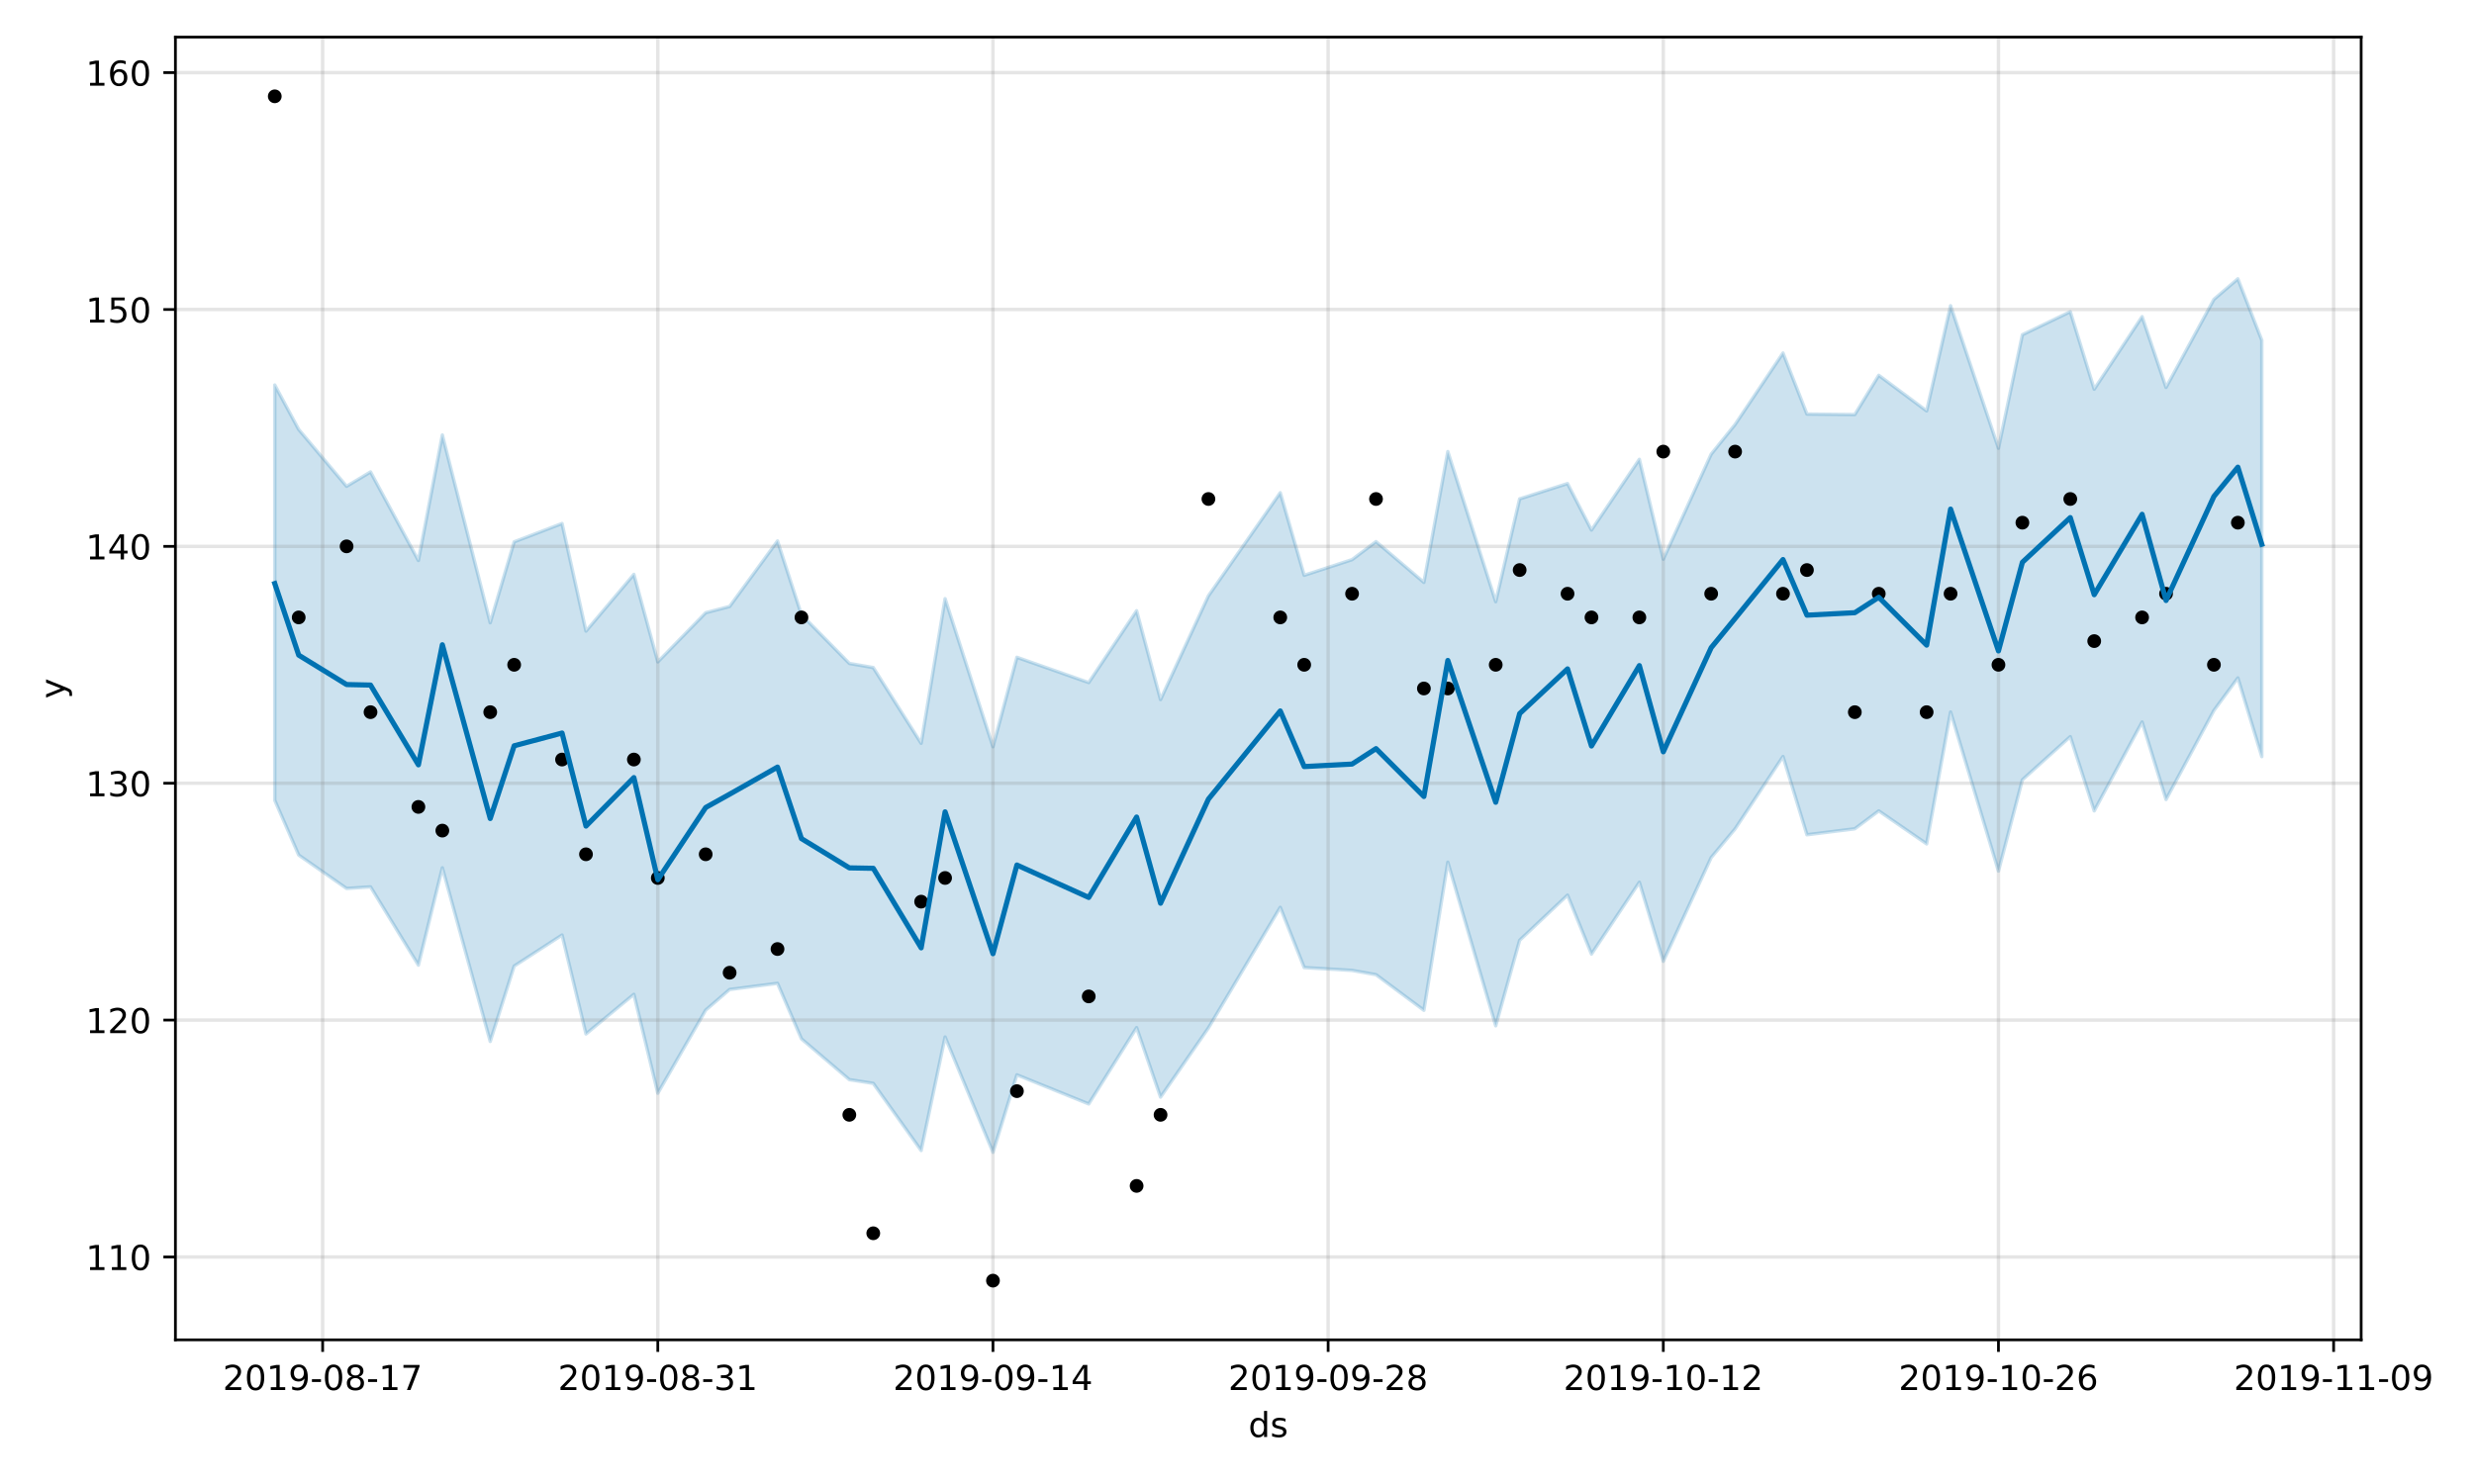 <?xml version="1.0" encoding="utf-8" standalone="no"?>
<!DOCTYPE svg PUBLIC "-//W3C//DTD SVG 1.1//EN"
  "http://www.w3.org/Graphics/SVG/1.1/DTD/svg11.dtd">
<!-- Created with matplotlib (https://matplotlib.org/) -->
<svg height="432pt" version="1.1" viewBox="0 0 720 432" width="720pt" xmlns="http://www.w3.org/2000/svg" xmlns:xlink="http://www.w3.org/1999/xlink">
 <defs>
  <style type="text/css">
*{stroke-linecap:butt;stroke-linejoin:round;}
  </style>
 </defs>
 <g id="figure_1">
  <g id="patch_1">
   <path d="M 0 432 
L 720 432 
L 720 0 
L 0 0 
z
" style="fill:#ffffff;"/>
  </g>
  <g id="axes_1">
   <g id="patch_2">
    <path d="M 51.05 390.04 
L 687.158 390.04 
L 687.158 10.8 
L 51.05 10.8 
z
" style="fill:#ffffff;"/>
   </g>
   <g id="PolyCollection_1">
    <defs>
     <path d="M 79.964 -319.922 
L 79.964 -199.026 
L 86.931 -183.088 
L 100.866 -173.36 
L 107.833 -173.821 
L 121.767 -151.044 
L 128.735 -179.382 
L 142.669 -128.823 
L 149.636 -150.768 
L 163.571 -159.806 
L 170.538 -131.009 
L 184.473 -142.546 
L 191.44 -113.758 
L 205.374 -137.948 
L 212.341 -143.955 
L 226.276 -145.748 
L 233.243 -129.588 
L 247.178 -117.705 
L 254.145 -116.624 
L 268.079 -97.079 
L 275.047 -130.12 
L 288.981 -96.558 
L 295.948 -119.1 
L 316.85 -110.638 
L 330.784 -132.848 
L 337.752 -112.62 
L 351.686 -132.76 
L 372.588 -167.872 
L 379.555 -150.338 
L 393.49 -149.506 
L 400.457 -148.263 
L 414.391 -137.9 
L 421.358 -181.007 
L 435.293 -133.382 
L 442.26 -158.276 
L 456.195 -171.424 
L 463.162 -154.265 
L 477.096 -175.175 
L 484.064 -152.165 
L 497.998 -182.354 
L 504.965 -190.712 
L 518.9 -211.776 
L 525.867 -188.996 
L 539.801 -190.737 
L 546.769 -195.94 
L 560.703 -186.341 
L 567.67 -224.725 
L 581.605 -178.426 
L 588.572 -204.999 
L 602.507 -217.559 
L 609.474 -195.95 
L 623.408 -221.817 
L 630.376 -199.25 
L 644.31 -225.173 
L 651.277 -234.645 
L 658.244 -211.742 
L 658.244 -332.963 
L 658.244 -332.963 
L 651.277 -350.836 
L 644.31 -344.859 
L 630.376 -319.222 
L 623.408 -339.823 
L 609.474 -318.703 
L 602.507 -341.26 
L 588.572 -334.568 
L 581.605 -301.507 
L 567.67 -343.005 
L 560.703 -312.383 
L 546.769 -322.75 
L 539.801 -311.325 
L 525.867 -311.468 
L 518.9 -329.236 
L 504.965 -308.436 
L 497.998 -299.792 
L 484.064 -269.223 
L 477.096 -298.293 
L 463.162 -277.699 
L 456.195 -291.233 
L 442.26 -286.774 
L 435.293 -256.845 
L 421.358 -300.547 
L 414.391 -262.466 
L 400.457 -274.333 
L 393.49 -269.088 
L 379.555 -264.535 
L 372.588 -288.572 
L 351.686 -258.549 
L 337.752 -228.349 
L 330.784 -254.211 
L 316.85 -233.306 
L 295.948 -240.66 
L 288.981 -214.62 
L 275.047 -257.716 
L 268.079 -215.626 
L 254.145 -237.671 
L 247.178 -238.877 
L 233.243 -253.077 
L 226.276 -274.523 
L 212.341 -255.457 
L 205.374 -253.635 
L 191.44 -239.319 
L 184.473 -264.797 
L 170.538 -248.281 
L 163.571 -279.606 
L 149.636 -274.27 
L 142.669 -250.712 
L 128.735 -305.374 
L 121.767 -268.831 
L 107.833 -294.62 
L 100.866 -290.442 
L 86.931 -306.982 
L 79.964 -319.922 
z
" id="mf046717e4d" style="stroke:#0072b2;stroke-opacity:0.2;"/>
    </defs>
    <g clip-path="url(#p8aefd4f866)">
     <use style="fill:#0072b2;fill-opacity:0.2;stroke:#0072b2;stroke-opacity:0.2;" x="0" xlink:href="#mf046717e4d" y="432"/>
    </g>
   </g>
   <g id="matplotlib.axis_1">
    <g id="xtick_1">
     <g id="line2d_1">
      <path clip-path="url(#p8aefd4f866)" d="M 93.898 390.04 
L 93.898 10.8 
" style="fill:none;stroke:#808080;stroke-linecap:square;stroke-opacity:0.2;"/>
     </g>
     <g id="line2d_2">
      <defs>
       <path d="M 0 0 
L 0 3.5 
" id="m63ba23dc0e" style="stroke:#000000;stroke-width:0.8;"/>
      </defs>
      <g>
       <use style="stroke:#000000;stroke-width:0.8;" x="93.898" xlink:href="#m63ba23dc0e" y="390.04"/>
      </g>
     </g>
     <g id="text_1">
      <!-- 2019-08-17 -->
      <defs>
       <path d="M 19.188 8.297 
L 53.609 8.297 
L 53.609 0 
L 7.328 0 
L 7.328 8.297 
Q 12.938 14.109 22.625 23.891 
Q 32.328 33.688 34.812 36.531 
Q 39.547 41.844 41.422 45.531 
Q 43.312 49.219 43.312 52.781 
Q 43.312 58.594 39.234 62.25 
Q 35.156 65.922 28.609 65.922 
Q 23.969 65.922 18.812 64.312 
Q 13.672 62.703 7.812 59.422 
L 7.812 69.391 
Q 13.766 71.781 18.938 73 
Q 24.125 74.219 28.422 74.219 
Q 39.75 74.219 46.484 68.547 
Q 53.219 62.891 53.219 53.422 
Q 53.219 48.922 51.531 44.891 
Q 49.859 40.875 45.406 35.406 
Q 44.188 33.984 37.641 27.219 
Q 31.109 20.453 19.188 8.297 
z
" id="DejaVuSans-50"/>
       <path d="M 31.781 66.406 
Q 24.172 66.406 20.328 58.906 
Q 16.5 51.422 16.5 36.375 
Q 16.5 21.391 20.328 13.891 
Q 24.172 6.391 31.781 6.391 
Q 39.453 6.391 43.281 13.891 
Q 47.125 21.391 47.125 36.375 
Q 47.125 51.422 43.281 58.906 
Q 39.453 66.406 31.781 66.406 
z
M 31.781 74.219 
Q 44.047 74.219 50.516 64.516 
Q 56.984 54.828 56.984 36.375 
Q 56.984 17.969 50.516 8.266 
Q 44.047 -1.422 31.781 -1.422 
Q 19.531 -1.422 13.062 8.266 
Q 6.594 17.969 6.594 36.375 
Q 6.594 54.828 13.062 64.516 
Q 19.531 74.219 31.781 74.219 
z
" id="DejaVuSans-48"/>
       <path d="M 12.406 8.297 
L 28.516 8.297 
L 28.516 63.922 
L 10.984 60.406 
L 10.984 69.391 
L 28.422 72.906 
L 38.281 72.906 
L 38.281 8.297 
L 54.391 8.297 
L 54.391 0 
L 12.406 0 
z
" id="DejaVuSans-49"/>
       <path d="M 10.984 1.516 
L 10.984 10.5 
Q 14.703 8.734 18.5 7.812 
Q 22.312 6.891 25.984 6.891 
Q 35.75 6.891 40.891 13.453 
Q 46.047 20.016 46.781 33.406 
Q 43.953 29.203 39.594 26.953 
Q 35.25 24.703 29.984 24.703 
Q 19.047 24.703 12.672 31.312 
Q 6.297 37.938 6.297 49.422 
Q 6.297 60.641 12.938 67.422 
Q 19.578 74.219 30.609 74.219 
Q 43.266 74.219 49.922 64.516 
Q 56.594 54.828 56.594 36.375 
Q 56.594 19.141 48.406 8.859 
Q 40.234 -1.422 26.422 -1.422 
Q 22.703 -1.422 18.891 -0.688 
Q 15.094 0.047 10.984 1.516 
z
M 30.609 32.422 
Q 37.25 32.422 41.125 36.953 
Q 45.016 41.5 45.016 49.422 
Q 45.016 57.281 41.125 61.844 
Q 37.25 66.406 30.609 66.406 
Q 23.969 66.406 20.094 61.844 
Q 16.219 57.281 16.219 49.422 
Q 16.219 41.5 20.094 36.953 
Q 23.969 32.422 30.609 32.422 
z
" id="DejaVuSans-57"/>
       <path d="M 4.891 31.391 
L 31.203 31.391 
L 31.203 23.391 
L 4.891 23.391 
z
" id="DejaVuSans-45"/>
       <path d="M 31.781 34.625 
Q 24.75 34.625 20.719 30.859 
Q 16.703 27.094 16.703 20.516 
Q 16.703 13.922 20.719 10.156 
Q 24.75 6.391 31.781 6.391 
Q 38.812 6.391 42.859 10.172 
Q 46.922 13.969 46.922 20.516 
Q 46.922 27.094 42.891 30.859 
Q 38.875 34.625 31.781 34.625 
z
M 21.922 38.812 
Q 15.578 40.375 12.031 44.719 
Q 8.5 49.078 8.5 55.328 
Q 8.5 64.062 14.719 69.141 
Q 20.953 74.219 31.781 74.219 
Q 42.672 74.219 48.875 69.141 
Q 55.078 64.062 55.078 55.328 
Q 55.078 49.078 51.531 44.719 
Q 48 40.375 41.703 38.812 
Q 48.828 37.156 52.797 32.312 
Q 56.781 27.484 56.781 20.516 
Q 56.781 9.906 50.312 4.234 
Q 43.844 -1.422 31.781 -1.422 
Q 19.734 -1.422 13.25 4.234 
Q 6.781 9.906 6.781 20.516 
Q 6.781 27.484 10.781 32.312 
Q 14.797 37.156 21.922 38.812 
z
M 18.312 54.391 
Q 18.312 48.734 21.844 45.562 
Q 25.391 42.391 31.781 42.391 
Q 38.141 42.391 41.719 45.562 
Q 45.312 48.734 45.312 54.391 
Q 45.312 60.062 41.719 63.234 
Q 38.141 66.406 31.781 66.406 
Q 25.391 66.406 21.844 63.234 
Q 18.312 60.062 18.312 54.391 
z
" id="DejaVuSans-56"/>
       <path d="M 8.203 72.906 
L 55.078 72.906 
L 55.078 68.703 
L 28.609 0 
L 18.312 0 
L 43.219 64.594 
L 8.203 64.594 
z
" id="DejaVuSans-55"/>
      </defs>
      <g transform="translate(64.841 404.638)scale(0.1 -0.1)">
       <use xlink:href="#DejaVuSans-50"/>
       <use x="63.623" xlink:href="#DejaVuSans-48"/>
       <use x="127.246" xlink:href="#DejaVuSans-49"/>
       <use x="190.869" xlink:href="#DejaVuSans-57"/>
       <use x="254.492" xlink:href="#DejaVuSans-45"/>
       <use x="290.576" xlink:href="#DejaVuSans-48"/>
       <use x="354.199" xlink:href="#DejaVuSans-56"/>
       <use x="417.822" xlink:href="#DejaVuSans-45"/>
       <use x="453.906" xlink:href="#DejaVuSans-49"/>
       <use x="517.529" xlink:href="#DejaVuSans-55"/>
      </g>
     </g>
    </g>
    <g id="xtick_2">
     <g id="line2d_3">
      <path clip-path="url(#p8aefd4f866)" d="M 191.44 390.04 
L 191.44 10.8 
" style="fill:none;stroke:#808080;stroke-linecap:square;stroke-opacity:0.2;"/>
     </g>
     <g id="line2d_4">
      <g>
       <use style="stroke:#000000;stroke-width:0.8;" x="191.44" xlink:href="#m63ba23dc0e" y="390.04"/>
      </g>
     </g>
     <g id="text_2">
      <!-- 2019-08-31 -->
      <defs>
       <path d="M 40.578 39.312 
Q 47.656 37.797 51.625 33 
Q 55.609 28.219 55.609 21.188 
Q 55.609 10.406 48.188 4.484 
Q 40.766 -1.422 27.094 -1.422 
Q 22.516 -1.422 17.656 -0.516 
Q 12.797 0.391 7.625 2.203 
L 7.625 11.719 
Q 11.719 9.328 16.594 8.109 
Q 21.484 6.891 26.812 6.891 
Q 36.078 6.891 40.938 10.547 
Q 45.797 14.203 45.797 21.188 
Q 45.797 27.641 41.281 31.266 
Q 36.766 34.906 28.719 34.906 
L 20.219 34.906 
L 20.219 43.016 
L 29.109 43.016 
Q 36.375 43.016 40.234 45.922 
Q 44.094 48.828 44.094 54.297 
Q 44.094 59.906 40.109 62.906 
Q 36.141 65.922 28.719 65.922 
Q 24.656 65.922 20.016 65.031 
Q 15.375 64.156 9.812 62.312 
L 9.812 71.094 
Q 15.438 72.656 20.344 73.438 
Q 25.25 74.219 29.594 74.219 
Q 40.828 74.219 47.359 69.109 
Q 53.906 64.016 53.906 55.328 
Q 53.906 49.266 50.438 45.094 
Q 46.969 40.922 40.578 39.312 
z
" id="DejaVuSans-51"/>
      </defs>
      <g transform="translate(162.382 404.638)scale(0.1 -0.1)">
       <use xlink:href="#DejaVuSans-50"/>
       <use x="63.623" xlink:href="#DejaVuSans-48"/>
       <use x="127.246" xlink:href="#DejaVuSans-49"/>
       <use x="190.869" xlink:href="#DejaVuSans-57"/>
       <use x="254.492" xlink:href="#DejaVuSans-45"/>
       <use x="290.576" xlink:href="#DejaVuSans-48"/>
       <use x="354.199" xlink:href="#DejaVuSans-56"/>
       <use x="417.822" xlink:href="#DejaVuSans-45"/>
       <use x="453.906" xlink:href="#DejaVuSans-51"/>
       <use x="517.529" xlink:href="#DejaVuSans-49"/>
      </g>
     </g>
    </g>
    <g id="xtick_3">
     <g id="line2d_5">
      <path clip-path="url(#p8aefd4f866)" d="M 288.981 390.04 
L 288.981 10.8 
" style="fill:none;stroke:#808080;stroke-linecap:square;stroke-opacity:0.2;"/>
     </g>
     <g id="line2d_6">
      <g>
       <use style="stroke:#000000;stroke-width:0.8;" x="288.981" xlink:href="#m63ba23dc0e" y="390.04"/>
      </g>
     </g>
     <g id="text_3">
      <!-- 2019-09-14 -->
      <defs>
       <path d="M 37.797 64.312 
L 12.891 25.391 
L 37.797 25.391 
z
M 35.203 72.906 
L 47.609 72.906 
L 47.609 25.391 
L 58.016 25.391 
L 58.016 17.188 
L 47.609 17.188 
L 47.609 0 
L 37.797 0 
L 37.797 17.188 
L 4.891 17.188 
L 4.891 26.703 
z
" id="DejaVuSans-52"/>
      </defs>
      <g transform="translate(259.923 404.638)scale(0.1 -0.1)">
       <use xlink:href="#DejaVuSans-50"/>
       <use x="63.623" xlink:href="#DejaVuSans-48"/>
       <use x="127.246" xlink:href="#DejaVuSans-49"/>
       <use x="190.869" xlink:href="#DejaVuSans-57"/>
       <use x="254.492" xlink:href="#DejaVuSans-45"/>
       <use x="290.576" xlink:href="#DejaVuSans-48"/>
       <use x="354.199" xlink:href="#DejaVuSans-57"/>
       <use x="417.822" xlink:href="#DejaVuSans-45"/>
       <use x="453.906" xlink:href="#DejaVuSans-49"/>
       <use x="517.529" xlink:href="#DejaVuSans-52"/>
      </g>
     </g>
    </g>
    <g id="xtick_4">
     <g id="line2d_7">
      <path clip-path="url(#p8aefd4f866)" d="M 386.522 390.04 
L 386.522 10.8 
" style="fill:none;stroke:#808080;stroke-linecap:square;stroke-opacity:0.2;"/>
     </g>
     <g id="line2d_8">
      <g>
       <use style="stroke:#000000;stroke-width:0.8;" x="386.522" xlink:href="#m63ba23dc0e" y="390.04"/>
      </g>
     </g>
     <g id="text_4">
      <!-- 2019-09-28 -->
      <g transform="translate(357.465 404.638)scale(0.1 -0.1)">
       <use xlink:href="#DejaVuSans-50"/>
       <use x="63.623" xlink:href="#DejaVuSans-48"/>
       <use x="127.246" xlink:href="#DejaVuSans-49"/>
       <use x="190.869" xlink:href="#DejaVuSans-57"/>
       <use x="254.492" xlink:href="#DejaVuSans-45"/>
       <use x="290.576" xlink:href="#DejaVuSans-48"/>
       <use x="354.199" xlink:href="#DejaVuSans-57"/>
       <use x="417.822" xlink:href="#DejaVuSans-45"/>
       <use x="453.906" xlink:href="#DejaVuSans-50"/>
       <use x="517.529" xlink:href="#DejaVuSans-56"/>
      </g>
     </g>
    </g>
    <g id="xtick_5">
     <g id="line2d_9">
      <path clip-path="url(#p8aefd4f866)" d="M 484.064 390.04 
L 484.064 10.8 
" style="fill:none;stroke:#808080;stroke-linecap:square;stroke-opacity:0.2;"/>
     </g>
     <g id="line2d_10">
      <g>
       <use style="stroke:#000000;stroke-width:0.8;" x="484.064" xlink:href="#m63ba23dc0e" y="390.04"/>
      </g>
     </g>
     <g id="text_5">
      <!-- 2019-10-12 -->
      <g transform="translate(455.006 404.638)scale(0.1 -0.1)">
       <use xlink:href="#DejaVuSans-50"/>
       <use x="63.623" xlink:href="#DejaVuSans-48"/>
       <use x="127.246" xlink:href="#DejaVuSans-49"/>
       <use x="190.869" xlink:href="#DejaVuSans-57"/>
       <use x="254.492" xlink:href="#DejaVuSans-45"/>
       <use x="290.576" xlink:href="#DejaVuSans-49"/>
       <use x="354.199" xlink:href="#DejaVuSans-48"/>
       <use x="417.822" xlink:href="#DejaVuSans-45"/>
       <use x="453.906" xlink:href="#DejaVuSans-49"/>
       <use x="517.529" xlink:href="#DejaVuSans-50"/>
      </g>
     </g>
    </g>
    <g id="xtick_6">
     <g id="line2d_11">
      <path clip-path="url(#p8aefd4f866)" d="M 581.605 390.04 
L 581.605 10.8 
" style="fill:none;stroke:#808080;stroke-linecap:square;stroke-opacity:0.2;"/>
     </g>
     <g id="line2d_12">
      <g>
       <use style="stroke:#000000;stroke-width:0.8;" x="581.605" xlink:href="#m63ba23dc0e" y="390.04"/>
      </g>
     </g>
     <g id="text_6">
      <!-- 2019-10-26 -->
      <defs>
       <path d="M 33.016 40.375 
Q 26.375 40.375 22.484 35.828 
Q 18.609 31.297 18.609 23.391 
Q 18.609 15.531 22.484 10.953 
Q 26.375 6.391 33.016 6.391 
Q 39.656 6.391 43.531 10.953 
Q 47.406 15.531 47.406 23.391 
Q 47.406 31.297 43.531 35.828 
Q 39.656 40.375 33.016 40.375 
z
M 52.594 71.297 
L 52.594 62.312 
Q 48.875 64.062 45.094 64.984 
Q 41.312 65.922 37.594 65.922 
Q 27.828 65.922 22.672 59.328 
Q 17.531 52.734 16.797 39.406 
Q 19.672 43.656 24.016 45.922 
Q 28.375 48.188 33.594 48.188 
Q 44.578 48.188 50.953 41.516 
Q 57.328 34.859 57.328 23.391 
Q 57.328 12.156 50.688 5.359 
Q 44.047 -1.422 33.016 -1.422 
Q 20.359 -1.422 13.672 8.266 
Q 6.984 17.969 6.984 36.375 
Q 6.984 53.656 15.188 63.938 
Q 23.391 74.219 37.203 74.219 
Q 40.922 74.219 44.703 73.484 
Q 48.484 72.75 52.594 71.297 
z
" id="DejaVuSans-54"/>
      </defs>
      <g transform="translate(552.547 404.638)scale(0.1 -0.1)">
       <use xlink:href="#DejaVuSans-50"/>
       <use x="63.623" xlink:href="#DejaVuSans-48"/>
       <use x="127.246" xlink:href="#DejaVuSans-49"/>
       <use x="190.869" xlink:href="#DejaVuSans-57"/>
       <use x="254.492" xlink:href="#DejaVuSans-45"/>
       <use x="290.576" xlink:href="#DejaVuSans-49"/>
       <use x="354.199" xlink:href="#DejaVuSans-48"/>
       <use x="417.822" xlink:href="#DejaVuSans-45"/>
       <use x="453.906" xlink:href="#DejaVuSans-50"/>
       <use x="517.529" xlink:href="#DejaVuSans-54"/>
      </g>
     </g>
    </g>
    <g id="xtick_7">
     <g id="line2d_13">
      <path clip-path="url(#p8aefd4f866)" d="M 679.146 390.04 
L 679.146 10.8 
" style="fill:none;stroke:#808080;stroke-linecap:square;stroke-opacity:0.2;"/>
     </g>
     <g id="line2d_14">
      <g>
       <use style="stroke:#000000;stroke-width:0.8;" x="679.146" xlink:href="#m63ba23dc0e" y="390.04"/>
      </g>
     </g>
     <g id="text_7">
      <!-- 2019-11-09 -->
      <g transform="translate(650.088 404.638)scale(0.1 -0.1)">
       <use xlink:href="#DejaVuSans-50"/>
       <use x="63.623" xlink:href="#DejaVuSans-48"/>
       <use x="127.246" xlink:href="#DejaVuSans-49"/>
       <use x="190.869" xlink:href="#DejaVuSans-57"/>
       <use x="254.492" xlink:href="#DejaVuSans-45"/>
       <use x="290.576" xlink:href="#DejaVuSans-49"/>
       <use x="354.199" xlink:href="#DejaVuSans-49"/>
       <use x="417.822" xlink:href="#DejaVuSans-45"/>
       <use x="453.906" xlink:href="#DejaVuSans-48"/>
       <use x="517.529" xlink:href="#DejaVuSans-57"/>
      </g>
     </g>
    </g>
    <g id="text_8">
     <!-- ds -->
     <defs>
      <path d="M 45.406 46.391 
L 45.406 75.984 
L 54.391 75.984 
L 54.391 0 
L 45.406 0 
L 45.406 8.203 
Q 42.578 3.328 38.25 0.953 
Q 33.938 -1.422 27.875 -1.422 
Q 17.969 -1.422 11.734 6.484 
Q 5.516 14.406 5.516 27.297 
Q 5.516 40.188 11.734 48.094 
Q 17.969 56 27.875 56 
Q 33.938 56 38.25 53.625 
Q 42.578 51.266 45.406 46.391 
z
M 14.797 27.297 
Q 14.797 17.391 18.875 11.75 
Q 22.953 6.109 30.078 6.109 
Q 37.203 6.109 41.297 11.75 
Q 45.406 17.391 45.406 27.297 
Q 45.406 37.203 41.297 42.844 
Q 37.203 48.484 30.078 48.484 
Q 22.953 48.484 18.875 42.844 
Q 14.797 37.203 14.797 27.297 
z
" id="DejaVuSans-100"/>
      <path d="M 44.281 53.078 
L 44.281 44.578 
Q 40.484 46.531 36.375 47.5 
Q 32.281 48.484 27.875 48.484 
Q 21.188 48.484 17.844 46.438 
Q 14.5 44.391 14.5 40.281 
Q 14.5 37.156 16.891 35.375 
Q 19.281 33.594 26.516 31.984 
L 29.594 31.297 
Q 39.156 29.25 43.188 25.516 
Q 47.219 21.781 47.219 15.094 
Q 47.219 7.469 41.188 3.016 
Q 35.156 -1.422 24.609 -1.422 
Q 20.219 -1.422 15.453 -0.562 
Q 10.688 0.297 5.422 2 
L 5.422 11.281 
Q 10.406 8.688 15.234 7.391 
Q 20.062 6.109 24.812 6.109 
Q 31.156 6.109 34.562 8.281 
Q 37.984 10.453 37.984 14.406 
Q 37.984 18.062 35.516 20.016 
Q 33.062 21.969 24.703 23.781 
L 21.578 24.516 
Q 13.234 26.266 9.516 29.906 
Q 5.812 33.547 5.812 39.891 
Q 5.812 47.609 11.281 51.797 
Q 16.75 56 26.812 56 
Q 31.781 56 36.172 55.266 
Q 40.578 54.547 44.281 53.078 
z
" id="DejaVuSans-115"/>
     </defs>
     <g transform="translate(363.325 418.317)scale(0.1 -0.1)">
      <use xlink:href="#DejaVuSans-100"/>
      <use x="63.477" xlink:href="#DejaVuSans-115"/>
     </g>
    </g>
   </g>
   <g id="matplotlib.axis_2">
    <g id="ytick_1">
     <g id="line2d_15">
      <path clip-path="url(#p8aefd4f866)" d="M 51.05 365.907 
L 687.158 365.907 
" style="fill:none;stroke:#808080;stroke-linecap:square;stroke-opacity:0.2;"/>
     </g>
     <g id="line2d_16">
      <defs>
       <path d="M 0 0 
L -3.5 0 
" id="mbf1fef70de" style="stroke:#000000;stroke-width:0.8;"/>
      </defs>
      <g>
       <use style="stroke:#000000;stroke-width:0.8;" x="51.05" xlink:href="#mbf1fef70de" y="365.907"/>
      </g>
     </g>
     <g id="text_9">
      <!-- 110 -->
      <g transform="translate(24.962 369.706)scale(0.1 -0.1)">
       <use xlink:href="#DejaVuSans-49"/>
       <use x="63.623" xlink:href="#DejaVuSans-49"/>
       <use x="127.246" xlink:href="#DejaVuSans-48"/>
      </g>
     </g>
    </g>
    <g id="ytick_2">
     <g id="line2d_17">
      <path clip-path="url(#p8aefd4f866)" d="M 51.05 296.954 
L 687.158 296.954 
" style="fill:none;stroke:#808080;stroke-linecap:square;stroke-opacity:0.2;"/>
     </g>
     <g id="line2d_18">
      <g>
       <use style="stroke:#000000;stroke-width:0.8;" x="51.05" xlink:href="#mbf1fef70de" y="296.954"/>
      </g>
     </g>
     <g id="text_10">
      <!-- 120 -->
      <g transform="translate(24.962 300.753)scale(0.1 -0.1)">
       <use xlink:href="#DejaVuSans-49"/>
       <use x="63.623" xlink:href="#DejaVuSans-50"/>
       <use x="127.246" xlink:href="#DejaVuSans-48"/>
      </g>
     </g>
    </g>
    <g id="ytick_3">
     <g id="line2d_19">
      <path clip-path="url(#p8aefd4f866)" d="M 51.05 228.001 
L 687.158 228.001 
" style="fill:none;stroke:#808080;stroke-linecap:square;stroke-opacity:0.2;"/>
     </g>
     <g id="line2d_20">
      <g>
       <use style="stroke:#000000;stroke-width:0.8;" x="51.05" xlink:href="#mbf1fef70de" y="228.001"/>
      </g>
     </g>
     <g id="text_11">
      <!-- 130 -->
      <g transform="translate(24.962 231.8)scale(0.1 -0.1)">
       <use xlink:href="#DejaVuSans-49"/>
       <use x="63.623" xlink:href="#DejaVuSans-51"/>
       <use x="127.246" xlink:href="#DejaVuSans-48"/>
      </g>
     </g>
    </g>
    <g id="ytick_4">
     <g id="line2d_21">
      <path clip-path="url(#p8aefd4f866)" d="M 51.05 159.048 
L 687.158 159.048 
" style="fill:none;stroke:#808080;stroke-linecap:square;stroke-opacity:0.2;"/>
     </g>
     <g id="line2d_22">
      <g>
       <use style="stroke:#000000;stroke-width:0.8;" x="51.05" xlink:href="#mbf1fef70de" y="159.048"/>
      </g>
     </g>
     <g id="text_12">
      <!-- 140 -->
      <g transform="translate(24.962 162.848)scale(0.1 -0.1)">
       <use xlink:href="#DejaVuSans-49"/>
       <use x="63.623" xlink:href="#DejaVuSans-52"/>
       <use x="127.246" xlink:href="#DejaVuSans-48"/>
      </g>
     </g>
    </g>
    <g id="ytick_5">
     <g id="line2d_23">
      <path clip-path="url(#p8aefd4f866)" d="M 51.05 90.096 
L 687.158 90.096 
" style="fill:none;stroke:#808080;stroke-linecap:square;stroke-opacity:0.2;"/>
     </g>
     <g id="line2d_24">
      <g>
       <use style="stroke:#000000;stroke-width:0.8;" x="51.05" xlink:href="#mbf1fef70de" y="90.096"/>
      </g>
     </g>
     <g id="text_13">
      <!-- 150 -->
      <defs>
       <path d="M 10.797 72.906 
L 49.516 72.906 
L 49.516 64.594 
L 19.828 64.594 
L 19.828 46.734 
Q 21.969 47.469 24.109 47.828 
Q 26.266 48.188 28.422 48.188 
Q 40.625 48.188 47.75 41.5 
Q 54.891 34.812 54.891 23.391 
Q 54.891 11.625 47.562 5.094 
Q 40.234 -1.422 26.906 -1.422 
Q 22.312 -1.422 17.547 -0.641 
Q 12.797 0.141 7.719 1.703 
L 7.719 11.625 
Q 12.109 9.234 16.797 8.062 
Q 21.484 6.891 26.703 6.891 
Q 35.156 6.891 40.078 11.328 
Q 45.016 15.766 45.016 23.391 
Q 45.016 31 40.078 35.438 
Q 35.156 39.891 26.703 39.891 
Q 22.75 39.891 18.812 39.016 
Q 14.891 38.141 10.797 36.281 
z
" id="DejaVuSans-53"/>
      </defs>
      <g transform="translate(24.962 93.895)scale(0.1 -0.1)">
       <use xlink:href="#DejaVuSans-49"/>
       <use x="63.623" xlink:href="#DejaVuSans-53"/>
       <use x="127.246" xlink:href="#DejaVuSans-48"/>
      </g>
     </g>
    </g>
    <g id="ytick_6">
     <g id="line2d_25">
      <path clip-path="url(#p8aefd4f866)" d="M 51.05 21.143 
L 687.158 21.143 
" style="fill:none;stroke:#808080;stroke-linecap:square;stroke-opacity:0.2;"/>
     </g>
     <g id="line2d_26">
      <g>
       <use style="stroke:#000000;stroke-width:0.8;" x="51.05" xlink:href="#mbf1fef70de" y="21.143"/>
      </g>
     </g>
     <g id="text_14">
      <!-- 160 -->
      <g transform="translate(24.962 24.942)scale(0.1 -0.1)">
       <use xlink:href="#DejaVuSans-49"/>
       <use x="63.623" xlink:href="#DejaVuSans-54"/>
       <use x="127.246" xlink:href="#DejaVuSans-48"/>
      </g>
     </g>
    </g>
    <g id="text_15">
     <!-- y -->
     <defs>
      <path d="M 32.172 -5.078 
Q 28.375 -14.844 24.75 -17.812 
Q 21.141 -20.797 15.094 -20.797 
L 7.906 -20.797 
L 7.906 -13.281 
L 13.188 -13.281 
Q 16.891 -13.281 18.938 -11.516 
Q 21 -9.766 23.484 -3.219 
L 25.094 0.875 
L 2.984 54.688 
L 12.5 54.688 
L 29.594 11.922 
L 46.688 54.688 
L 56.203 54.688 
z
" id="DejaVuSans-121"/>
     </defs>
     <g transform="translate(18.883 203.379)rotate(-90)scale(0.1 -0.1)">
      <use xlink:href="#DejaVuSans-121"/>
     </g>
    </g>
   </g>
   <g id="line2d_27">
    <defs>
     <path d="M 0 1.5 
C 0.398 1.5 0.779 1.342 1.061 1.061 
C 1.342 0.779 1.5 0.398 1.5 0 
C 1.5 -0.398 1.342 -0.779 1.061 -1.061 
C 0.779 -1.342 0.398 -1.5 0 -1.5 
C -0.398 -1.5 -0.779 -1.342 -1.061 -1.061 
C -1.342 -0.779 -1.5 -0.398 -1.5 0 
C -1.5 0.398 -1.342 0.779 -1.061 1.061 
C -0.779 1.342 -0.398 1.5 0 1.5 
z
" id="mec7d17493c" style="stroke:#000000;"/>
    </defs>
    <g clip-path="url(#p8aefd4f866)">
     <use style="stroke:#000000;" x="79.964" xlink:href="#mec7d17493c" y="28.038"/>
     <use style="stroke:#000000;" x="86.931" xlink:href="#mec7d17493c" y="179.734"/>
     <use style="stroke:#000000;" x="100.866" xlink:href="#mec7d17493c" y="159.048"/>
     <use style="stroke:#000000;" x="107.833" xlink:href="#mec7d17493c" y="207.315"/>
     <use style="stroke:#000000;" x="121.767" xlink:href="#mec7d17493c" y="234.896"/>
     <use style="stroke:#000000;" x="128.735" xlink:href="#mec7d17493c" y="241.792"/>
     <use style="stroke:#000000;" x="142.669" xlink:href="#mec7d17493c" y="207.315"/>
     <use style="stroke:#000000;" x="149.636" xlink:href="#mec7d17493c" y="193.525"/>
     <use style="stroke:#000000;" x="163.571" xlink:href="#mec7d17493c" y="221.106"/>
     <use style="stroke:#000000;" x="170.538" xlink:href="#mec7d17493c" y="248.687"/>
     <use style="stroke:#000000;" x="184.473" xlink:href="#mec7d17493c" y="221.106"/>
     <use style="stroke:#000000;" x="191.44" xlink:href="#mec7d17493c" y="255.582"/>
     <use style="stroke:#000000;" x="205.374" xlink:href="#mec7d17493c" y="248.687"/>
     <use style="stroke:#000000;" x="212.341" xlink:href="#mec7d17493c" y="283.163"/>
     <use style="stroke:#000000;" x="226.276" xlink:href="#mec7d17493c" y="276.268"/>
     <use style="stroke:#000000;" x="233.243" xlink:href="#mec7d17493c" y="179.734"/>
     <use style="stroke:#000000;" x="247.178" xlink:href="#mec7d17493c" y="324.535"/>
     <use style="stroke:#000000;" x="254.145" xlink:href="#mec7d17493c" y="359.011"/>
     <use style="stroke:#000000;" x="268.079" xlink:href="#mec7d17493c" y="262.477"/>
     <use style="stroke:#000000;" x="275.047" xlink:href="#mec7d17493c" y="255.582"/>
     <use style="stroke:#000000;" x="288.981" xlink:href="#mec7d17493c" y="372.802"/>
     <use style="stroke:#000000;" x="295.948" xlink:href="#mec7d17493c" y="317.64"/>
     <use style="stroke:#000000;" x="316.85" xlink:href="#mec7d17493c" y="290.059"/>
     <use style="stroke:#000000;" x="330.784" xlink:href="#mec7d17493c" y="345.221"/>
     <use style="stroke:#000000;" x="337.752" xlink:href="#mec7d17493c" y="324.535"/>
     <use style="stroke:#000000;" x="351.686" xlink:href="#mec7d17493c" y="145.258"/>
     <use style="stroke:#000000;" x="372.588" xlink:href="#mec7d17493c" y="179.734"/>
     <use style="stroke:#000000;" x="379.555" xlink:href="#mec7d17493c" y="193.525"/>
     <use style="stroke:#000000;" x="393.49" xlink:href="#mec7d17493c" y="172.839"/>
     <use style="stroke:#000000;" x="400.457" xlink:href="#mec7d17493c" y="145.258"/>
     <use style="stroke:#000000;" x="414.391" xlink:href="#mec7d17493c" y="200.42"/>
     <use style="stroke:#000000;" x="421.358" xlink:href="#mec7d17493c" y="200.42"/>
     <use style="stroke:#000000;" x="435.293" xlink:href="#mec7d17493c" y="193.525"/>
     <use style="stroke:#000000;" x="442.26" xlink:href="#mec7d17493c" y="165.944"/>
     <use style="stroke:#000000;" x="456.195" xlink:href="#mec7d17493c" y="172.839"/>
     <use style="stroke:#000000;" x="463.162" xlink:href="#mec7d17493c" y="179.734"/>
     <use style="stroke:#000000;" x="477.096" xlink:href="#mec7d17493c" y="179.734"/>
     <use style="stroke:#000000;" x="484.064" xlink:href="#mec7d17493c" y="131.467"/>
     <use style="stroke:#000000;" x="497.998" xlink:href="#mec7d17493c" y="172.839"/>
     <use style="stroke:#000000;" x="504.965" xlink:href="#mec7d17493c" y="131.467"/>
     <use style="stroke:#000000;" x="518.9" xlink:href="#mec7d17493c" y="172.839"/>
     <use style="stroke:#000000;" x="525.867" xlink:href="#mec7d17493c" y="165.944"/>
     <use style="stroke:#000000;" x="539.801" xlink:href="#mec7d17493c" y="207.315"/>
     <use style="stroke:#000000;" x="546.769" xlink:href="#mec7d17493c" y="172.839"/>
     <use style="stroke:#000000;" x="560.703" xlink:href="#mec7d17493c" y="207.315"/>
     <use style="stroke:#000000;" x="567.67" xlink:href="#mec7d17493c" y="172.839"/>
     <use style="stroke:#000000;" x="581.605" xlink:href="#mec7d17493c" y="193.525"/>
     <use style="stroke:#000000;" x="588.572" xlink:href="#mec7d17493c" y="152.153"/>
     <use style="stroke:#000000;" x="602.507" xlink:href="#mec7d17493c" y="145.258"/>
     <use style="stroke:#000000;" x="609.474" xlink:href="#mec7d17493c" y="186.629"/>
     <use style="stroke:#000000;" x="623.408" xlink:href="#mec7d17493c" y="179.734"/>
     <use style="stroke:#000000;" x="630.376" xlink:href="#mec7d17493c" y="172.839"/>
     <use style="stroke:#000000;" x="644.31" xlink:href="#mec7d17493c" y="193.525"/>
     <use style="stroke:#000000;" x="651.277" xlink:href="#mec7d17493c" y="152.153"/>
    </g>
   </g>
   <g id="line2d_28">
    <path clip-path="url(#p8aefd4f866)" d="M 79.964 169.87 
L 86.931 190.707 
L 100.866 199.273 
L 107.833 199.427 
L 121.767 222.647 
L 128.735 187.698 
L 142.669 238.269 
L 149.636 217.101 
L 163.571 213.387 
L 170.538 240.475 
L 184.473 226.363 
L 191.44 256.095 
L 205.374 235.075 
L 212.341 231.198 
L 226.276 223.303 
L 233.243 244.123 
L 247.178 252.642 
L 254.145 252.772 
L 268.079 275.924 
L 275.047 236.335 
L 288.981 277.625 
L 295.948 251.812 
L 316.85 261.25 
L 330.784 237.846 
L 337.752 262.934 
L 351.686 232.627 
L 372.588 206.96 
L 379.555 223.15 
L 393.49 222.424 
L 400.457 217.931 
L 414.391 231.859 
L 421.358 192.264 
L 435.293 233.542 
L 442.26 207.728 
L 456.195 194.722 
L 463.162 217.164 
L 477.096 193.762 
L 484.064 218.851 
L 497.998 188.548 
L 504.965 180.036 
L 518.9 162.887 
L 525.867 179.08 
L 539.801 178.357 
L 546.769 173.867 
L 560.703 187.799 
L 567.67 148.206 
L 581.605 189.488 
L 588.572 163.676 
L 602.507 150.674 
L 609.474 173.118 
L 623.408 149.718 
L 630.376 174.807 
L 644.31 144.505 
L 651.277 135.993 
L 658.244 158.436 
" style="fill:none;stroke:#0072b2;stroke-linecap:square;stroke-width:1.5;"/>
   </g>
   <g id="patch_3">
    <path d="M 51.05 390.04 
L 51.05 10.8 
" style="fill:none;stroke:#000000;stroke-linecap:square;stroke-linejoin:miter;stroke-width:0.8;"/>
   </g>
   <g id="patch_4">
    <path d="M 687.158 390.04 
L 687.158 10.8 
" style="fill:none;stroke:#000000;stroke-linecap:square;stroke-linejoin:miter;stroke-width:0.8;"/>
   </g>
   <g id="patch_5">
    <path d="M 51.05 390.04 
L 687.158 390.04 
" style="fill:none;stroke:#000000;stroke-linecap:square;stroke-linejoin:miter;stroke-width:0.8;"/>
   </g>
   <g id="patch_6">
    <path d="M 51.05 10.8 
L 687.158 10.8 
" style="fill:none;stroke:#000000;stroke-linecap:square;stroke-linejoin:miter;stroke-width:0.8;"/>
   </g>
  </g>
 </g>
 <defs>
  <clipPath id="p8aefd4f866">
   <rect height="379.24" width="636.108" x="51.05" y="10.8"/>
  </clipPath>
 </defs>
</svg>
